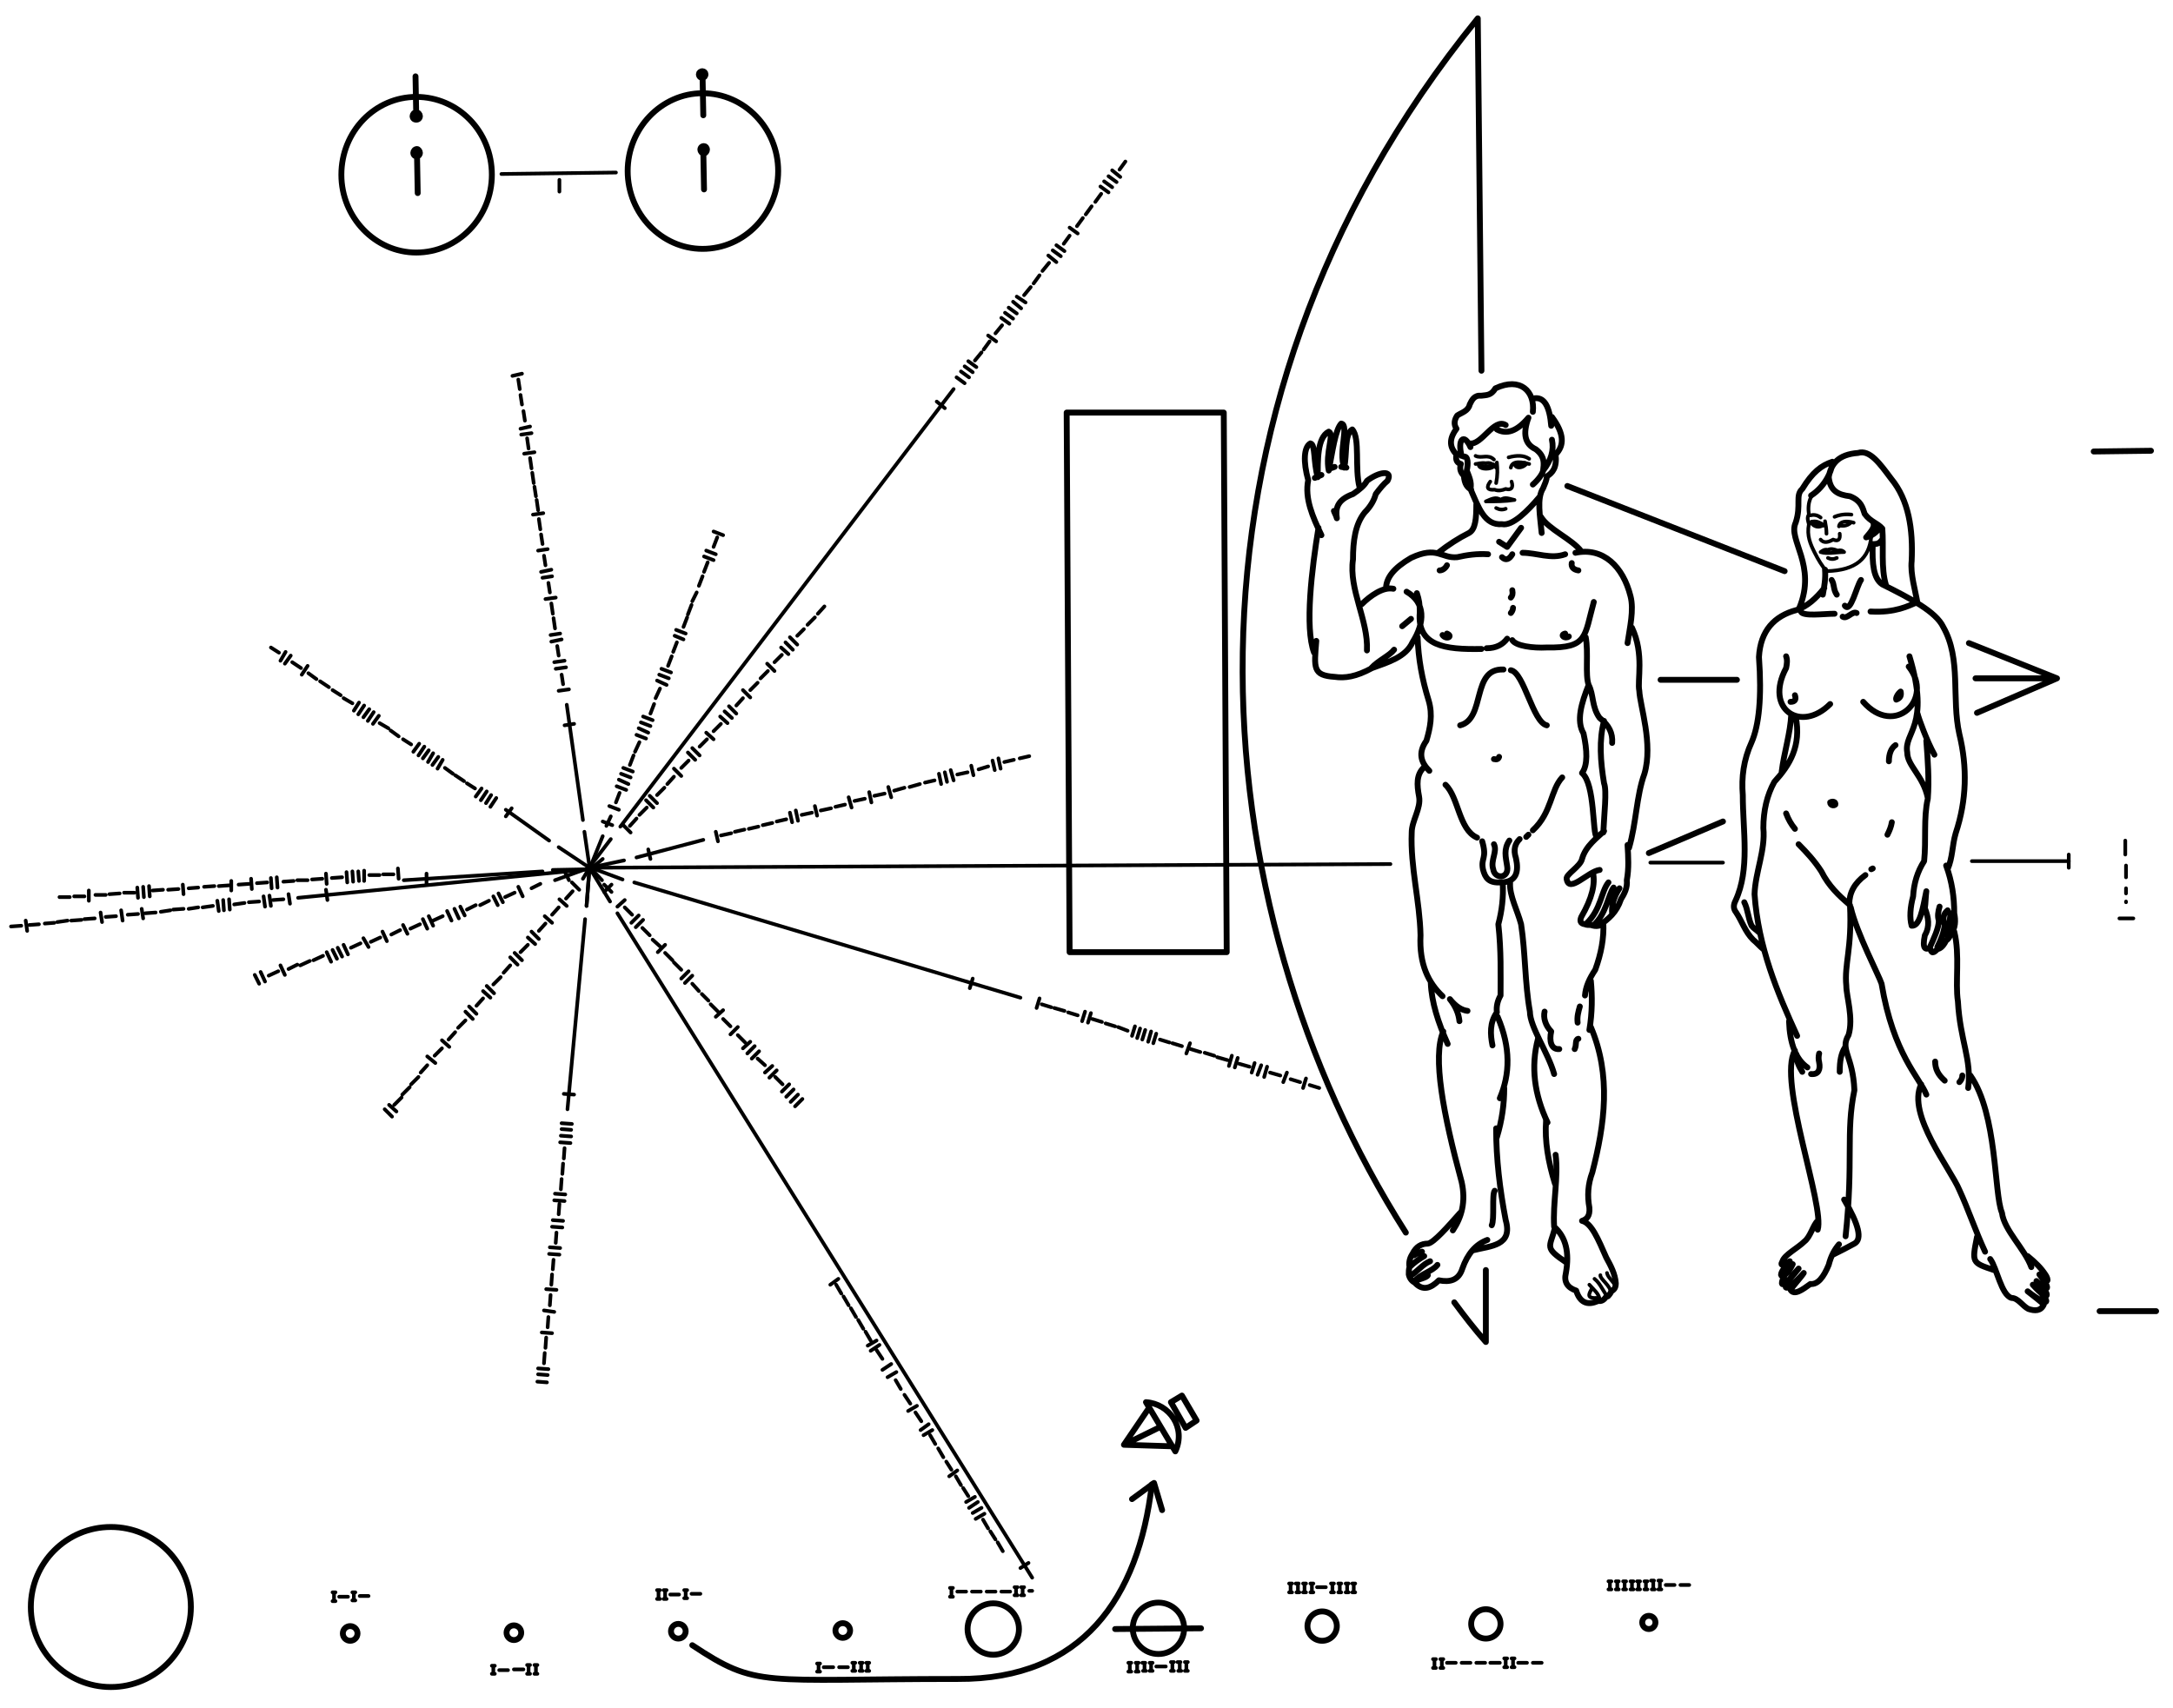 <?xml version="1.0" encoding="iso-8859-1"?>
<!DOCTYPE svg PUBLIC "-//W3C//DTD SVG 1.0//EN" "http://www.w3.org/TR/2001/REC-SVG-20010904/DTD/svg10.dtd">
<!-- Creator: CorelDRAW -->
<svg xmlns="http://www.w3.org/2000/svg" xmlns:odm="http://product.corel.com/CGS/11/cddns/" xml:space="preserve" width="2960px" height="2326px" style="shape-rendering:geometricPrecision; text-rendering:geometricPrecision; image-rendering:optimizeQuality; fill-rule:evenodd"
     viewBox="0 0 2960 2326">
 <defs>
  <style type="text/css">
   <![CDATA[
    .str1 {stroke:#000000;stroke-width:5;stroke-linecap:round;stroke-linejoin:round}
    .str0 {stroke:#000000;stroke-width:8;stroke-linecap:round;stroke-linejoin:round}
    .fil0 {fill:none}
   ]]>
  </style>
 </defs>
 <g id="Layer 1">
  <path class="fil0 str0" d="M2262 926l104 0m325 -2l104 0m-660 -262l296 116m251 98l120 48 -109 47m-346 148l-101 43m-228 -657l-5 -480c-440,541 -381,1209 -98,1654m66 95c14,19 28,37 43,54l0 -98m-571 -1168l214 0 4 735 -214 0 -4 -735z"/>
  <path class="fil0 str1" d="M802 1182l1092 -5m354 -2l99 0m339 -2l132 0"/>
  <path class="fil0 str1" d="M2818 1164l0 18"/>
  <path class="fil0 str0" d="M567 163c-3,0 -5,-2 -5,-5 0,-2 2,-5 5,-5 3,0 5,3 5,5 0,3 -2,5 -5,5zm390 176c-56,0 -102,-48 -102,-106 0,-58 46,-106 102,-106 57,0 103,48 103,106 0,58 -46,106 -103,106zm2 -130c-3,0 -5,-3 -5,-5 0,-3 2,-5 5,-5 2,0 4,2 4,5 0,2 -2,5 -4,5zm-1 -5l1 54m-2 -155l1 54m-1 -51c-3,0 -5,-2 -5,-5 0,-2 2,-4 5,-4 2,0 4,2 4,4 0,3 -2,5 -4,5zm-389 103l1 54m-1 -50c-3,0 -5,-2 -5,-5 0,-2 2,-5 5,-5 2,0 4,3 4,5 0,3 -2,5 -4,5zm-2 -109l1 54m0 186c-56,0 -102,-48 -102,-106 0,-59 46,-106 102,-106 57,0 103,47 103,106 0,58 -46,106 -103,106z"/>
  <circle class="fil0 str0" cx="151" cy="2189" r="109"/>
  <circle class="fil0 str0" cx="477" cy="2225" r="10"/>
  <circle class="fil0 str0" cx="700" cy="2224" r="10"/>
  <circle class="fil0 str0" cx="924" cy="2222" r="10"/>
  <circle class="fil0 str0" cx="1148" cy="2221" r="10"/>
  <circle class="fil0 str0" cx="1353" cy="2219" r="35"/>
  <circle class="fil0 str0" cx="1578" cy="2218" r="35"/>
  <path class="fil0 str0" d="M1519 2219l117 -1"/>
  <circle class="fil0 str0" cx="1801" cy="2215" r="20"/>
  <circle class="fil0 str0" cx="2024" cy="2212" r="20"/>
  <circle class="fil0 str0" cx="2246" cy="2210" r="9"/>
  <path class="fil0 str0" d="M2860 1786l77 0m-85 -1171l78 -1"/>
  <path class="fil0 str1" d="M2030 656c-6,8 -4,12 6,11 5,2 10,1 15,-1 7,2 11,-1 8,-10"/>
  <path class="fil0 str0" d="M2483 810c2,-11 4,-22 3,-34m66 -63c2,5 -4,12 -10,19 7,-2 14,-6 19,-14m2 18c-3,4 -6,5 -9,5m-59 49c4,6 2,13 7,20m-3 26c-15,0 -43,4 -46,-3m57 7c6,4 13,-8 19,-5m19 -2c34,2 52,-8 62,-12m-97 4c8,11 16,-27 22,-35m118 394c7,-16 6,-32 11,-49 15,-45 16,-90 5,-135 -11,-49 3,-102 -22,-146 -10,-21 -45,-39 -83,-58 -12,-8 -14,-28 -13,-55m75 346c-6,-30 -28,-44 -28,-62 -5,-28 32,-35 3,-131m23 115c2,26 4,53 2,79 -6,26 -2,56 -5,85 -9,14 -14,30 -15,48 -4,15 -5,29 -2,40 11,1 15,-22 20,-47 -1,8 -1,16 -2,23 5,13 7,25 0,37 -4,19 1,20 7,17 2,9 5,7 10,2 3,-1 7,-2 12,-12 2,-1 4,-3 6,-8 7,-9 7,-19 5,-29 0,-22 -3,-43 -11,-65m-39 -207c2,8 13,38 23,56m-97 -72c43,49 97,-4 62,-48m-17 45c6,-2 7,-6 6,-11 -4,3 -7,9 -6,11zm-144 3c6,0 8,-3 6,-9m48 12c-40,40 -90,7 -60,-49 1,-5 2,-11 0,-16m7 79c-1,25 -10,53 -13,78m58 -250c-11,14 -23,25 -38,30 -30,8 -49,28 -51,64 4,55 0,93 -10,116 -11,24 -14,48 -12,72 0,49 10,101 -10,144 -3,6 -3,11 1,16 8,12 12,26 23,37 5,4 9,9 14,13m31 -185c3,8 7,15 12,21m128 -92c0,-10 3,-18 9,-22m-89 78c0,4 5,5 7,3 1,-4 -4,-5 -7,-3zm78 44c3,-6 5,-11 6,-17m-28 64l2 -1m-10 9c-15,11 -22,24 -22,40 -14,-12 -28,-25 -38,-45 -9,-14 -20,-26 -31,-37m-74 79c5,10 5,21 10,32 3,4 6,5 10,9m50 -294c8,40 -8,66 -29,89 -10,18 -15,39 -15,63 3,30 -11,60 -12,90 5,72 31,134 58,193m14 43c-16,-11 -24,-33 -25,-63m18 69c-5,-8 -8,-15 -8,-24m59 24c0,-15 2,-25 7,-33m-46 36c10,1 13,-6 11,-16 -1,-4 -1,-8 0,-12m-33 -4c-24,41 41,212 31,244m44 -442c3,59 -8,80 -5,110 0,14 10,44 3,67 -12,20 6,28 8,75 -12,58 -1,96 -12,199m-2 -50c20,34 25,54 14,60 -9,5 -19,10 -29,15m-21 -46c-6,5 -10,22 -18,28 -9,9 -27,18 -30,27 -5,9 5,3 10,0 -24,26 -6,26 4,4 -18,20 -24,47 8,6 -29,31 -19,36 7,6 -3,5 -15,18 -18,23 5,8 16,0 27,-8 10,1 18,-9 25,-26 3,-12 8,-21 14,-28m257 16c11,9 18,16 24,25 5,7 5,16 -8,0 16,20 13,26 -4,9 21,19 18,31 -5,5 27,25 24,33 -7,9 9,7 18,14 22,18 -4,9 -12,9 -21,6 -8,-4 -14,-15 -23,-15 -14,-4 -20,-41 -29,-53m-18 -30c-7,35 -7,35 23,45m-67 -258c-9,-8 -13,-16 -13,-26m-19 31c-20,41 40,115 52,144 12,26 22,56 35,84m-80 -214c-9,-23 -45,-55 -61,-151 -3,-10 -34,-69 -42,-104m160 246c5,-39 -11,-64 -14,-118 -4,-26 3,-63 -5,-95m22 196c37,53 32,161 43,187 3,24 31,49 40,74m-98 -252c2,-2 4,-5 4,-9m-20 -225c-6,5 -7,11 -4,20 -1,10 -5,20 -10,30m14 -12l4 -34m-29 48c6,-13 13,-28 13,-38 -2,-6 -1,-12 1,-19m-175 -560c20,-13 29,-35 29,-46 -15,5 -27,14 -41,37 -10,9 -1,22 -9,46 -11,23 29,58 5,116m161 -6c-3,-18 -10,-40 -8,-58 2,-43 -4,-83 -28,-112 -15,-20 -29,-40 -45,-35 -27,2 -37,15 -40,33 2,19 13,24 29,26 15,6 17,15 20,24 8,11 17,12 24,20 2,24 -2,54 5,77"/>
  <path class="fil0 str0" d="M1580 1944l-47 23m32 -49l-34 50 63 2m1 -60l15 -9 20 34 -15 10 -20 -35zm-34 0c32,2 55,35 40,67l-40 -67z"/>
  <path class="fil0 str0" d="M943 2241c89,59 93,46 362,46 169,1 246,-110 264,-265"/>
  <path class="fil0 str0" d="M1542 2042l30 -22 11 37"/>
  <path class="fil0 str1" d="M683 237l156 -2"/>
  <path class="fil0 str1" d="M762 261l0 -16"/>
  <path class="fil0 str1" d="M2467 677c-4,8 -4,16 -3,24 -3,4 -1,9 0,13 -3,16 2,27 8,39 5,10 10,18 16,25 41,-1 58,-18 61,-47"/>
  <path class="fil0 str1" d="M2499 704c7,-3 15,-4 23,-3"/>
  <path class="fil0 str1" d="M2480 705c-5,-4 -10,-4 -14,-3"/>
  <path class="fil0 str1" d="M2505 717c1,-7 10,-8 20,-5"/>
  <path class="fil0 str1" d="M2467 711c6,-2 12,0 17,5"/>
  <path class="fil0 str1" d="M2506 727c1,8 -2,11 -9,8 -7,4 -13,5 -17,0"/>
  <path class="fil0 str1" d="M2488 727c0,-6 -1,-12 -2,-17"/>
  <path class="fil0 str1" d="M2490 760c4,2 8,2 12,0"/>
  <path class="fil0 str1" d="M2512 752c-2,-2 -4,-3 -9,-2 -5,-2 -9,-3 -13,-1 -5,-1 -7,1 -10,3 9,3 21,0 32,0z"/>
  <path class="fil0 str1" d="M2507 716c6,1 11,-1 14,-4"/>
  <path class="fil0 str0" d="M2469 712c3,4 8,5 12,3"/>
  <path class="fil0 str0" d="M2057 1203c-1,17 10,37 15,56 6,39 5,80 12,119 0,21 25,56 33,85"/>
  <path class="fil0 str1" d="M845 1126l454 -596m-467 613l-29 38m473 -634l11 9m16 -42l11 8m-5 -16l11 8m-6 -15l11 8m-6 -15l11 8m16 -43l11 8m7 -32l11 8m-6 -15l11 8m-6 -15l11 8m-5 -16l11 9m-6 -16l12 8m31 -64l11 9m-5 -16l11 8m-6 -15l11 8m7 -32l11 8m31 -64l11 8m-6 -15l11 8m-5 -15l11 8m4 -17l8 -11m-18 12l11 9m-34 34l8 -11m-21 28l8 -11m-20 27l8 -11m-26 35l8 -11m-37 48l9 -11m-21 28l8 -11m-21 27l9 -11m-48 63l9 -11m-25 33l8 -11m-20 26l9 -11"/>
  <path class="fil0 str1" d="M761 1154l42 28m-55 -37l-59 -42m0 9l8 -11m-29 -2l8 -12m-14 7l7 -11m-14 7l8 -12m-15 7l8 -11m-60 -27l7 -12m-14 7l8 -11m-14 7l7 -12m-14 7l8 -11m-76 -36l8 -11m-15 7l8 -12m-14 7l8 -11m-15 7l8 -12m74 68l8 -12m-15 7l8 -11m-89 -45l7 -11m-101 -53l8 -11m-14 7l7 -12m22 31l8 -12m-39 -18l-11 -7m41 28l-12 -8m33 23l-11 -8m28 19l-12 -8m28 19l-11 -7m27 18l-12 -7m61 41l-12 -7m26 18l-11 -8m28 19l-11 -7m68 47l-11 -8m26 18l-12 -8m27 18l-11 -7"/>
  <path class="fil0 str1" d="M799 1234l4 -52 28 46m10 16l565 905m-275 -399l11 -8m4 20l-7 -12m17 28l-7 -12m17 28l-7 -12m17 28l-7 -12m17 28l-7 -12m3 19l12 -7m-8 14l12 -8m4 19l-8 -12m8 27l12 -8m13 34l-7 -12m-11 -4l12 -7m19 43l-8 -12m5 22l12 -7m5 33l11 -8m-7 15l12 -7m4 19l-7 -12m26 56l11 -8m-49 -67l-8 -12m38 61l-7 -12m18 29l-7 -11m20 32l-7 -12m17 27l-7 -11m4 19l12 -7m-8 15l12 -8m-7 15l12 -7m-8 15l12 -7m5 20l-7 -12m17 27l-7 -11m17 27l-7 -12m31 35l11 -7"/>
  <path class="fil0 str1" d="M753 1185l50 -1m-222 20l0 -14m158 -3l-189 12"/>
  <path class="fil0 str1" d="M913 2172l12 0m7 5l4 0m-2 -11l0 11m-2 -11l4 0m-32 12l4 0m-2 -12l0 11m-2 -11l4 0m-13 12l4 0m-2 -12l0 11m-2 -11l4 0m43 5l12 0"/>
  <path class="fil0 str1" d="M680 2275l12 0m-22 5l4 0m-2 -11l0 11m-2 -11l4 0m26 5l13 0m5 6l4 0m-2 -12l0 12m-2 -12l4 0m6 12l4 0m-2 -12l0 12m-2 -12l4 0"/>
  <path class="fil0 str1" d="M462 2175l12 0m-21 6l4 0m-2 -12l0 11m-2 -11l4 0m33 5l12 0m-22 6l4 0m-2 -11l0 11m-2 -11l4 0"/>
  <path class="fil0 str1" d="M1122 2271l13 0m8 0l12 0m6 5l4 0m-2 -11l0 11m-2 -11l4 0m6 11l4 0m-2 -11l0 11m-2 -11l4 0m5 11l4 0m-2 -11l0 11m-2 -11l4 0m-71 12l4 0m-2 -11l0 11m-2 -11l4 0"/>
  <path class="fil0 str1" d="M1391 2173l4 0m-2 -11l0 11m-2 -11l4 0m-13 11l4 0m-2 -11l0 11m-2 -11l4 0m-22 6l12 0m-32 0l12 0m-32 0l12 0m-32 0l12 0m-22 7l4 0m-2 -12l0 11m-2 -11l4 0m104 4l4 0"/>
  <path class="fil0 str1" d="M1537 2277l4 0m-2 -12l0 11m-2 -11l4 0m34 5l13 0m-41 7l4 0m-2 -12l0 11m-2 -11l4 0m6 11l4 0m-2 -11l0 11m-3 -11l4 0m6 11l4 0m-2 -11l0 11m-2 -11l4 0m25 11l4 0m-2 -11l0 11m-2 -12l4 0m6 12l4 0m-2 -12l0 12m-3 -12l4 0m6 12l4 0m-2 -12l0 12m-2 -12l4 0"/>
  <path class="fil0 str1" d="M1756 2169l4 0m-2 -11l0 11m-2 -12l4 0m34 5l12 0m-40 7l4 0m-2 -11l0 11m-3 -12l4 0m6 12l4 0m-2 -12l0 12m-2 -12l4 0m6 12l4 0m-2 -12l0 12m-2 -12l4 0m24 12l4 0m-2 -11l0 11m-2 -12l4 0m6 12l4 0m-2 -11l0 11m-2 -12l4 0m6 12l4 0m-2 -12l0 12m-2 -12l4 0m5 12l4 0m-2 -12l0 12m-2 -12l4 0"/>
  <path class="fil0 str1" d="M1971 2265l12 0m-31 7l4 0m-2 -12l0 12m-2 -12l4 0m6 12l4 0m-2 -12l0 12m-2 -12l4 0m25 5l12 0m8 0l12 0m7 0l13 0m25 0l12 0m-31 6l4 0m-2 -11l0 11m-2 -12l4 0m6 12l4 0m-2 -11l0 11m-2 -12l4 0m25 6l12 0"/>
  <path class="fil0 str1" d="M2191 2165l4 0m-2 -11l0 11m-2 -11l4 0m6 11l4 0m-2 -11l0 11m-2 -11l4 0m6 11l4 0m-2 -11l0 11m-2 -11l4 0m6 11l4 0m-2 -11l0 11m-2 -11l4 0m5 11l4 0m-2 -11l0 11m-2 -11l4 0m6 11l4 0m-2 -11l0 11m-2 -11l4 0m6 11l4 0m-2 -11l0 11m-3 -12l4 0m6 12l4 0m-2 -11l0 11m-2 -12l4 0m6 6l12 0m8 0l12 0"/>
  <path class="fil0 str0" d="M2175 1140c-6,-3 -2,-72 -20,-87 8,-11 7,-31 2,-54 -10,-17 -3,-41 7,-66m-23 -166c-1,5 2,9 9,10m-159 -156c-6,-22 3,-32 12,-12m85 51c7,-6 13,-14 14,-19m-5 36c-16,19 -37,40 -51,37 -24,2 -32,-23 -43,-48 2,-9 -2,-17 -5,-25 2,-9 2,-20 -4,-19m-167 14l7 1m132 768c-15,34 0,113 25,205 6,27 0,48 -12,66m47 13c-16,6 -27,19 -34,39 -5,16 -17,19 -32,16 -11,11 -22,15 -33,3 -4,-2 -7,-6 -8,-11 0,-4 0,-7 1,-10 -1,-6 0,-12 4,-18 5,-10 12,-14 21,-14 8,-1 28,-24 44,-42m-49 59c-7,4 -14,9 -20,15m17 -21c-4,1 -8,3 -11,5m22 8c-10,4 -17,14 -27,20m37 -15c-7,9 -23,12 -32,23 6,-4 17,-5 19,-9m87 -68c4,-8 0,-42 4,-47m13 -140c0,22 -3,44 -10,67m-1 -12c0,42 5,83 13,125 10,35 -20,35 -44,41m127 17c-31,-21 -23,-20 -16,-47m1 -100c4,31 -4,65 -2,98 16,14 21,35 16,63 -3,12 2,20 14,24 5,16 15,21 30,14 4,1 8,-1 11,-6 3,0 5,-3 7,-7 3,-2 6,-4 6,-11 -1,-13 -7,-24 -13,-35 -11,-25 -20,-47 -33,-50 6,-2 11,-6 10,-18 -3,-16 -2,-32 4,-48 17,-66 26,-132 -2,-198m-72 16c-10,38 -5,76 13,114m37 -100c3,-6 0,-13 5,-14m15 -12c4,-24 4,-46 2,-67m-8 20c1,-12 6,-23 14,-35 8,-22 12,-43 11,-64m-35 136c-1,-8 1,-15 3,-22m-48 7c-2,8 1,19 9,27 -3,13 0,25 11,24m-84 -44c18,42 17,78 3,111m-10 -72c-3,-15 -4,-31 6,-45 -1,-8 1,-16 5,-23 0,-30 1,-60 -3,-97 5,-19 7,-37 6,-56m-75 219c-13,-29 -22,-57 -23,-83m39 52c-1,-10 -5,-20 -13,-30 8,10 16,15 24,16m-59 -332c-11,10 -10,24 -7,40 3,16 -10,33 -10,49 -2,47 11,93 12,140 -2,40 11,65 30,83m123 -226c26,-24 24,-55 40,-72m-49 81l3 -3m-113 -68c18,17 18,61 43,72m44 4c-8,12 -5,22 -3,35 3,17 -17,18 -19,4 -4,-12 6,-24 1,-34m35 -7c-6,6 -9,14 -5,26 4,18 1,33 -21,33 -16,1 -21,-6 -24,-18 -3,-16 6,-14 -1,-38m198 5c1,16 2,32 -1,48 1,10 -3,18 -8,26 -6,18 -17,27 -30,36 -4,1 -8,0 -11,-1 -3,0 -6,0 -8,-1 -7,-1 -7,-5 -5,-10 15,-26 19,-45 16,-60m36 21c-8,12 -11,24 -10,35m-25 15c17,-15 20,-42 27,-51m-7 -7c-10,12 -10,37 -30,56m24 -126c-9,9 -25,20 -30,38 -2,10 -22,21 -21,27 3,21 29,-10 45,-12m6 -203c-7,26 -5,55 0,85 4,10 0,43 -1,67m12 -122c1,-13 -4,-24 -17,-34 -11,-15 -8,-32 -15,-45 -5,-14 0,-44 -4,-65m63 -13c17,36 7,72 10,86 1,21 19,72 7,113 -11,30 -11,67 -21,101m-288 -287c1,29 6,57 15,86 6,20 2,38 -3,55 -12,17 -7,30 4,41m88 -16c4,1 6,0 7,-3m16 -118c18,3 30,71 49,75m-118 0c35,-9 15,-78 59,-76m-30 -28c-50,1 -88,-4 -84,-50 0,-11 -1,-17 -4,-26m123 62c-6,8 -15,13 -28,13m146 -63c-13,47 -8,63 -64,62 -19,1 -42,-2 -47,-10m-14 -113c5,5 10,3 14,-4m-18 -17l11 7 19 -26m-113 34c14,-11 28,-20 42,-27 9,-5 10,-20 10,-39m16 68c-15,-1 -29,1 -42,4 -22,2 -27,-16 -63,1 -24,14 -33,27 -34,40m10 2c-14,-3 -32,10 -43,21m7 63c2,-41 -25,-83 -19,-124 0,-25 3,-48 16,-64 8,-8 13,-17 15,-25 6,-8 11,-14 16,-18 8,-15 -11,-13 -28,0 -3,6 -10,12 -19,18 -22,8 -24,20 -22,33 -1,-4 -3,-7 -4,-10m-21 23c-9,55 -19,136 -6,170m109 -4c-6,8 -22,15 -31,25m48 -104c26,15 25,42 8,69 -9,20 -33,27 -55,35 -22,12 -37,14 -51,12 -30,-2 -28,-12 -25,-49m117 -20l12 -10m43 22c5,7 15,2 6,-2m-10 -86c4,0 8,-3 10,-7m87 44c2,-2 3,-5 2,-10m-2 31c1,-1 3,-4 3,-7m71 35c-8,2 0,8 5,4m-63 -114c19,0 39,9 58,2m85 121c3,-21 9,-45 4,-64 -10,-40 -37,-67 -75,-59m-32 -185c17,23 17,39 5,51 2,18 -4,25 -12,30 0,5 -3,11 -5,16 -9,14 -4,38 -2,61m-12 -165c3,-28 -17,-48 -51,-32 -6,10 -12,9 -19,10 -10,-1 -13,6 -16,12 -2,9 -11,11 -17,15 -4,6 -5,12 -1,18 -9,12 -11,24 0,35 -2,9 2,12 6,13 -2,6 -1,11 4,16 1,12 5,16 10,19m-204 62c-12,-25 -23,-50 -18,-75 -7,-25 -6,-45 3,-50 7,1 4,26 10,46 0,-22 -1,-54 15,-62 8,3 -5,29 0,53 5,-26 9,-56 17,-64 11,2 -4,38 4,60 4,-17 0,-46 11,-52 11,12 3,53 10,79m-34 -28c-4,2 -7,1 -8,5m-19 10l9 -4m354 104c-13,-17 -45,-30 -55,-47m15 -105c3,14 -1,28 -12,42 1,-9 3,-19 -10,-29 -15,-7 -18,-21 -10,-43 -16,19 -30,23 -43,16m49 -42c16,-4 23,12 25,37m-62 -1c-16,-10 -33,28 -49,25"/>
  <path class="fil0 str0" d="M2106 1527c-2,27 3,56 12,85"/>
  <path class="fil0 str1" d="M2896 1228l0 1m0 -12l0 -7m0 -15l0 -16m-1 -15l0 -19m-8 106l19 0"/>
  <path class="fil0 str1" d="M2035 626c-8,-8 -17,-1 -25,-5"/>
  <path class="fil0 str1" d="M2083 625c-7,-5 -17,-5 -28,-2"/>
  <path class="fil0 str1" d="M2038 692c4,2 8,3 13,1"/>
  <path class="fil0 str1" d="M2038 658c2,-10 2,-19 1,-28"/>
  <path class="fil0 str1" d="M2058 637c2,-11 17,-7 25,-5"/>
  <path class="fil0 str1" d="M2038 637c-5,-6 -9,-7 -14,-6 -7,-1 -11,1 -14,1"/>
  <path class="fil0 str0" d="M2034 634c-4,4 -16,4 -18,0"/>
  <path class="fil0 str0" d="M2077 632c-3,3 -10,5 -12,1"/>
  <path class="fil0 str1" d="M2063 681c-6,-1 -13,-5 -19,0 -6,-5 -13,-1 -20,2 13,0 26,0 39,-2z"/>
  <path class="fil0 str1" d="M2200 1751c-2,-5 -10,-11 -11,-17"/>
  <path class="fil0 str1" d="M2180 1737c-1,5 15,15 14,24"/>
  <path class="fil0 str1" d="M2172 1742c9,7 12,19 19,25"/>
  <path class="fil0 str1" d="M2165 1750c6,7 13,12 14,20"/>
  <path class="fil0 str1" d="M2176 1768c-15,1 -12,-5 -8,-12"/>
  <path class="fil0 str1" d="M799 1234l4 -52m-6 70l-24 259m-8 27l13 1m-14 8l14 1m-15 8l14 1m-9 21l1 -14m-3 35l1 -14m-3 35l1 -14m-9 20l14 1m-15 8l14 1m-8 18l1 -14m-9 22l14 1m-15 8l14 1m-17 27l14 1m-15 8l14 1m-18 47l14 1m-17 28l14 2m-17 28l14 1m-19 48l14 1m-14 7l13 1m-3 -37l1 -14m-3 35l1 -14m4 -35l1 -14m2 -16l1 -14m1 -14l1 -14m1 -7l1 -13m3 -23l1 -14m7 -149l14 1m-11 -41l14 1m-50 391l13 1"/>
  <path class="fil0 str1" d="M851 1226l-10 9m20 11l-10 -10m19 11l-10 10m16 -4l-10 10m19 11l-10 -10m24 25l-10 -9m17 7l-10 10m20 11l-10 -10m22 23l-10 -10m20 12l-10 10m15 -4l-10 10m19 11l-9 -10m22 23l-9 -9m22 24l-10 -10m17 8l-10 9m20 13l-10 -10m20 11l-10 10m20 11l-10 -10m17 9l-10 9m16 -3l-10 10m16 -3l-10 10m18 9l-10 -9m20 10l-10 9m16 -3l-10 10m18 9l-10 -10m19 10l-10 10m16 -3l-10 10m16 -3l-10 10m16 -4l-10 10m-250 -302l-10 10m10 0l-10 -10m-3 -6l-15 -16"/>
  <path class="fil0 str1" d="M1784 1478l13 4m-381 -122l-4 13m-548 -171l526 157m-542 -161l-43 -16m520 151l-4 13m157 32l-4 13m12 -11l-4 13m64 5l-4 13m11 -10l-4 13m11 -11l-4 13m12 -11l-4 14m11 -11l-4 13m50 0l-5 14m62 3l-4 14m12 -11l-4 13m27 -6l-4 13m13 -10l-5 13m13 -11l-4 14m31 -6l-5 13m31 -5l-4 13m-356 -114l13 4m4 1l14 4m5 2l13 4m20 5l13 4m5 2l13 4m4 1l13 5m44 12l13 4m4 1l13 4m12 4l13 4m6 1l13 4m4 2l14 4m16 5l14 4m28 8l14 4m14 5l13 4"/>
  <path class="fil0 str1" d="M1368 1038l13 -3m-21 -2l3 14m-11 -11l3 13m-22 -1l13 -4m-23 -1l3 13m-22 -1l14 -3m-23 -3l4 14m-12 -11l3 13m-11 -11l3 14m-22 -2l13 -3m-34 9l14 -4m-35 9l14 -4m-22 -1l4 14m-23 -2l14 -3m-21 -2l3 14m-23 -2l14 -3m-22 -2l4 14m-22 -1l13 -3m-33 8l14 -3m-22 -3l3 13m-21 -1l14 -3m-22 -3l3 14m-11 -11l3 13m-21 -1l13 -3m-32 8l13 -3m-32 8l13 -3m-32 7l13 -3m-32 8l14 -3m-21 -2l3 13m-95 11l3 13m-19 -2l91 -24m-155 38l47 -10m539 -139l13 -3"/>
  <path class="fil0 str1" d="M849 1124l10 10m-1 -9l9 -10m4 -5l10 -10m-1 -10l10 10m-5 -16l10 10m0 -11l10 -10m4 -5l9 -10m0 -11l10 10m0 -11l10 -10m-1 -11l10 10m-4 -16l10 10m0 -12l10 -10m-1 -9l10 9m0 -11l10 -10m-1 -10l10 9m-4 -16l10 9m-4 -16l10 10m0 -11l9 -10m0 -11l10 10m0 -10l10 -10m4 -6l10 -10m-1 -10l10 10m0 -12l10 -10m-1 -10l10 9m-4 -16l10 10m-4 -17l10 10m0 -12l9 -9m5 -6l10 -10m4 -5l9 -10m-319 358l17 -14"/>
  <path class="fil0 str1" d="M761 941l14 -2m-18 -28l14 -2m-16 -7l14 -2m-18 -26l14 -3m-15 -6l13 -2m-20 -47l14 -2m-18 -27l13 -2m-15 -6l14 -3m-18 -26l13 -2m-20 -47l14 -2m-26 -81l14 -2m-18 -24l14 -2m-15 -6l13 -3m-24 -69l13 -3m-3 21l-2 -13m5 34l-2 -13m6 35l-2 -13m7 51l-2 -14m6 41l-2 -14m5 34l-2 -14m5 32l-2 -13m5 32l-2 -14m5 40l-2 -14m5 34l-2 -13m6 42l-2 -13m8 50l-2 -13m6 42l-2 -14m5 34l-2 -14m7 51l-2 -13m8 52l-2 -13m4 69l13 -2m12 131l-22 -157m31 221l-7 -48"/>
  <path class="fil0 str1" d="M445 1204l-1 -14m-66 19l-1 -14m-7 15l-1 -14m-5 6l-14 1m-100 15l-1 -13m21 4l-13 1m-14 1l-14 1m-25 9l-1 -14m-7 15l-1 -14m-7 15l-1 -14m-66 18l0 -14m101 -1l-14 1m-25 3l-14 0m-6 1l-14 1m-5 1l-14 0m-15 2l-14 0m-6 1l-14 0m262 -11l-1 -14m-27 16l0 -13m24 4l-14 1m-13 1l-14 1m-6 0l-14 1m218 -8l0 -14m47 11l-1 -14m-53 17l-1 -13m-7 14l-1 -14m-7 15l-1 -14m-72 12l-14 1m33 -2l-14 0m34 -2l-14 1m41 -3l-14 1m65 -4l-14 0m33 -1l-14 0"/>
  <path class="fil0 str1" d="M29 1261l-14 1m22 6l-2 -14m18 5l-13 1m34 -3l-13 1m31 -4l-14 2m33 -3l-14 1m32 -3l-14 1m24 4l-2 -13m21 5l-14 1m23 5l-2 -14m23 5l-14 1m21 5l-2 -13m19 5l-14 1m34 -4l-13 2m31 -4l-14 1m34 -3l-13 2m33 -4l-14 2m22 5l-2 -14m9 13l-1 -14m9 13l-1 -14m21 5l-14 2m34 -4l-14 1m22 6l-2 -14m10 13l-2 -14m19 5l-14 1m23 5l-2 -13m53 8l-2 -14m359 -28l-397 39"/>
  <path class="fil0 str1" d="M582 1265l-6 -13m-102 48l-6 -13m-2 16l-6 -12m-1 15l-6 -12m-2 16l-6 -13m-84 40l-6 -13m-2 16l-6 -12m155 -38l-7 -12m-107 50l-6 -13m145 -33l-6 -13m34 3l-6 -12m23 -1l-13 6m-14 2l-12 6m-15 4l-13 6m-14 2l-13 6m-38 11l-13 6m-5 1l-13 6m-4 -1l-12 6m-14 3l-13 6m319 -100l-6 -12m-1 16l-6 -12m-39 26l-6 -12m-2 16l-6 -13m-29 23l-6 -13m31 6l-6 -13m-6 7l-13 6m58 -21l-12 6m30 -12l-12 6m47 -17l-13 6m24 -1l-6 -13m30 -4l-12 6m32 -11l47 -17m-28 17l-6 -12"/>
  <path class="fil0 str1" d="M673 1353l-10 -10m5 16l-10 -9m-9 31l-10 -10m5 17l-10 -10m-22 48l-10 -9m-9 31l-11 -9m-42 75l-10 -9m4 16l-10 -10m23 -16l-10 10m33 -38l-10 10m-2 4l-10 10m34 -40l-9 10m29 -33l-10 10m28 -32l-9 10m23 -26l-10 10m34 -40l-9 10m85 -91l-10 -10m5 17l-10 -9m-8 31l-10 -10m4 16l-10 -10m-13 27l-10 10m23 -26l-9 10m33 -38l-10 10m34 -39l-9 10m18 -11l-10 -9m19 -12l-9 10m20 -12l-10 -9m18 -11l-9 10m23 -27l9 -15m-14 30l-10 -10"/>
  <path class="fil0 str1" d="M804 1181l17 -42m0 -20l13 5m-8 1l6 -13m-2 -14l13 5m-4 -10l5 -13m-4 -9l13 5m-10 -14l13 6m-10 -14l13 5m-10 -13l13 5m5 -50l13 5m-22 36l5 -13m2 -5l6 -13m-1 -19l13 6m-10 -14l13 5m-10 -13l13 5m6 -54l13 6m-22 39l5 -13m2 -8l6 -13m-1 -19l13 5m-10 -13l13 5m5 -50l12 5m-10 -13l13 5m25 -105l13 5m-10 -13l13 5m-3 -31l13 5m-75 178l5 -13m2 -6l5 -13m9 -21l5 -13m1 -4l5 -13m1 -5l6 -12m3 -9l5 -13m2 -6l5 -13m8 -21l5 -13"/>
 </g>
</svg>
